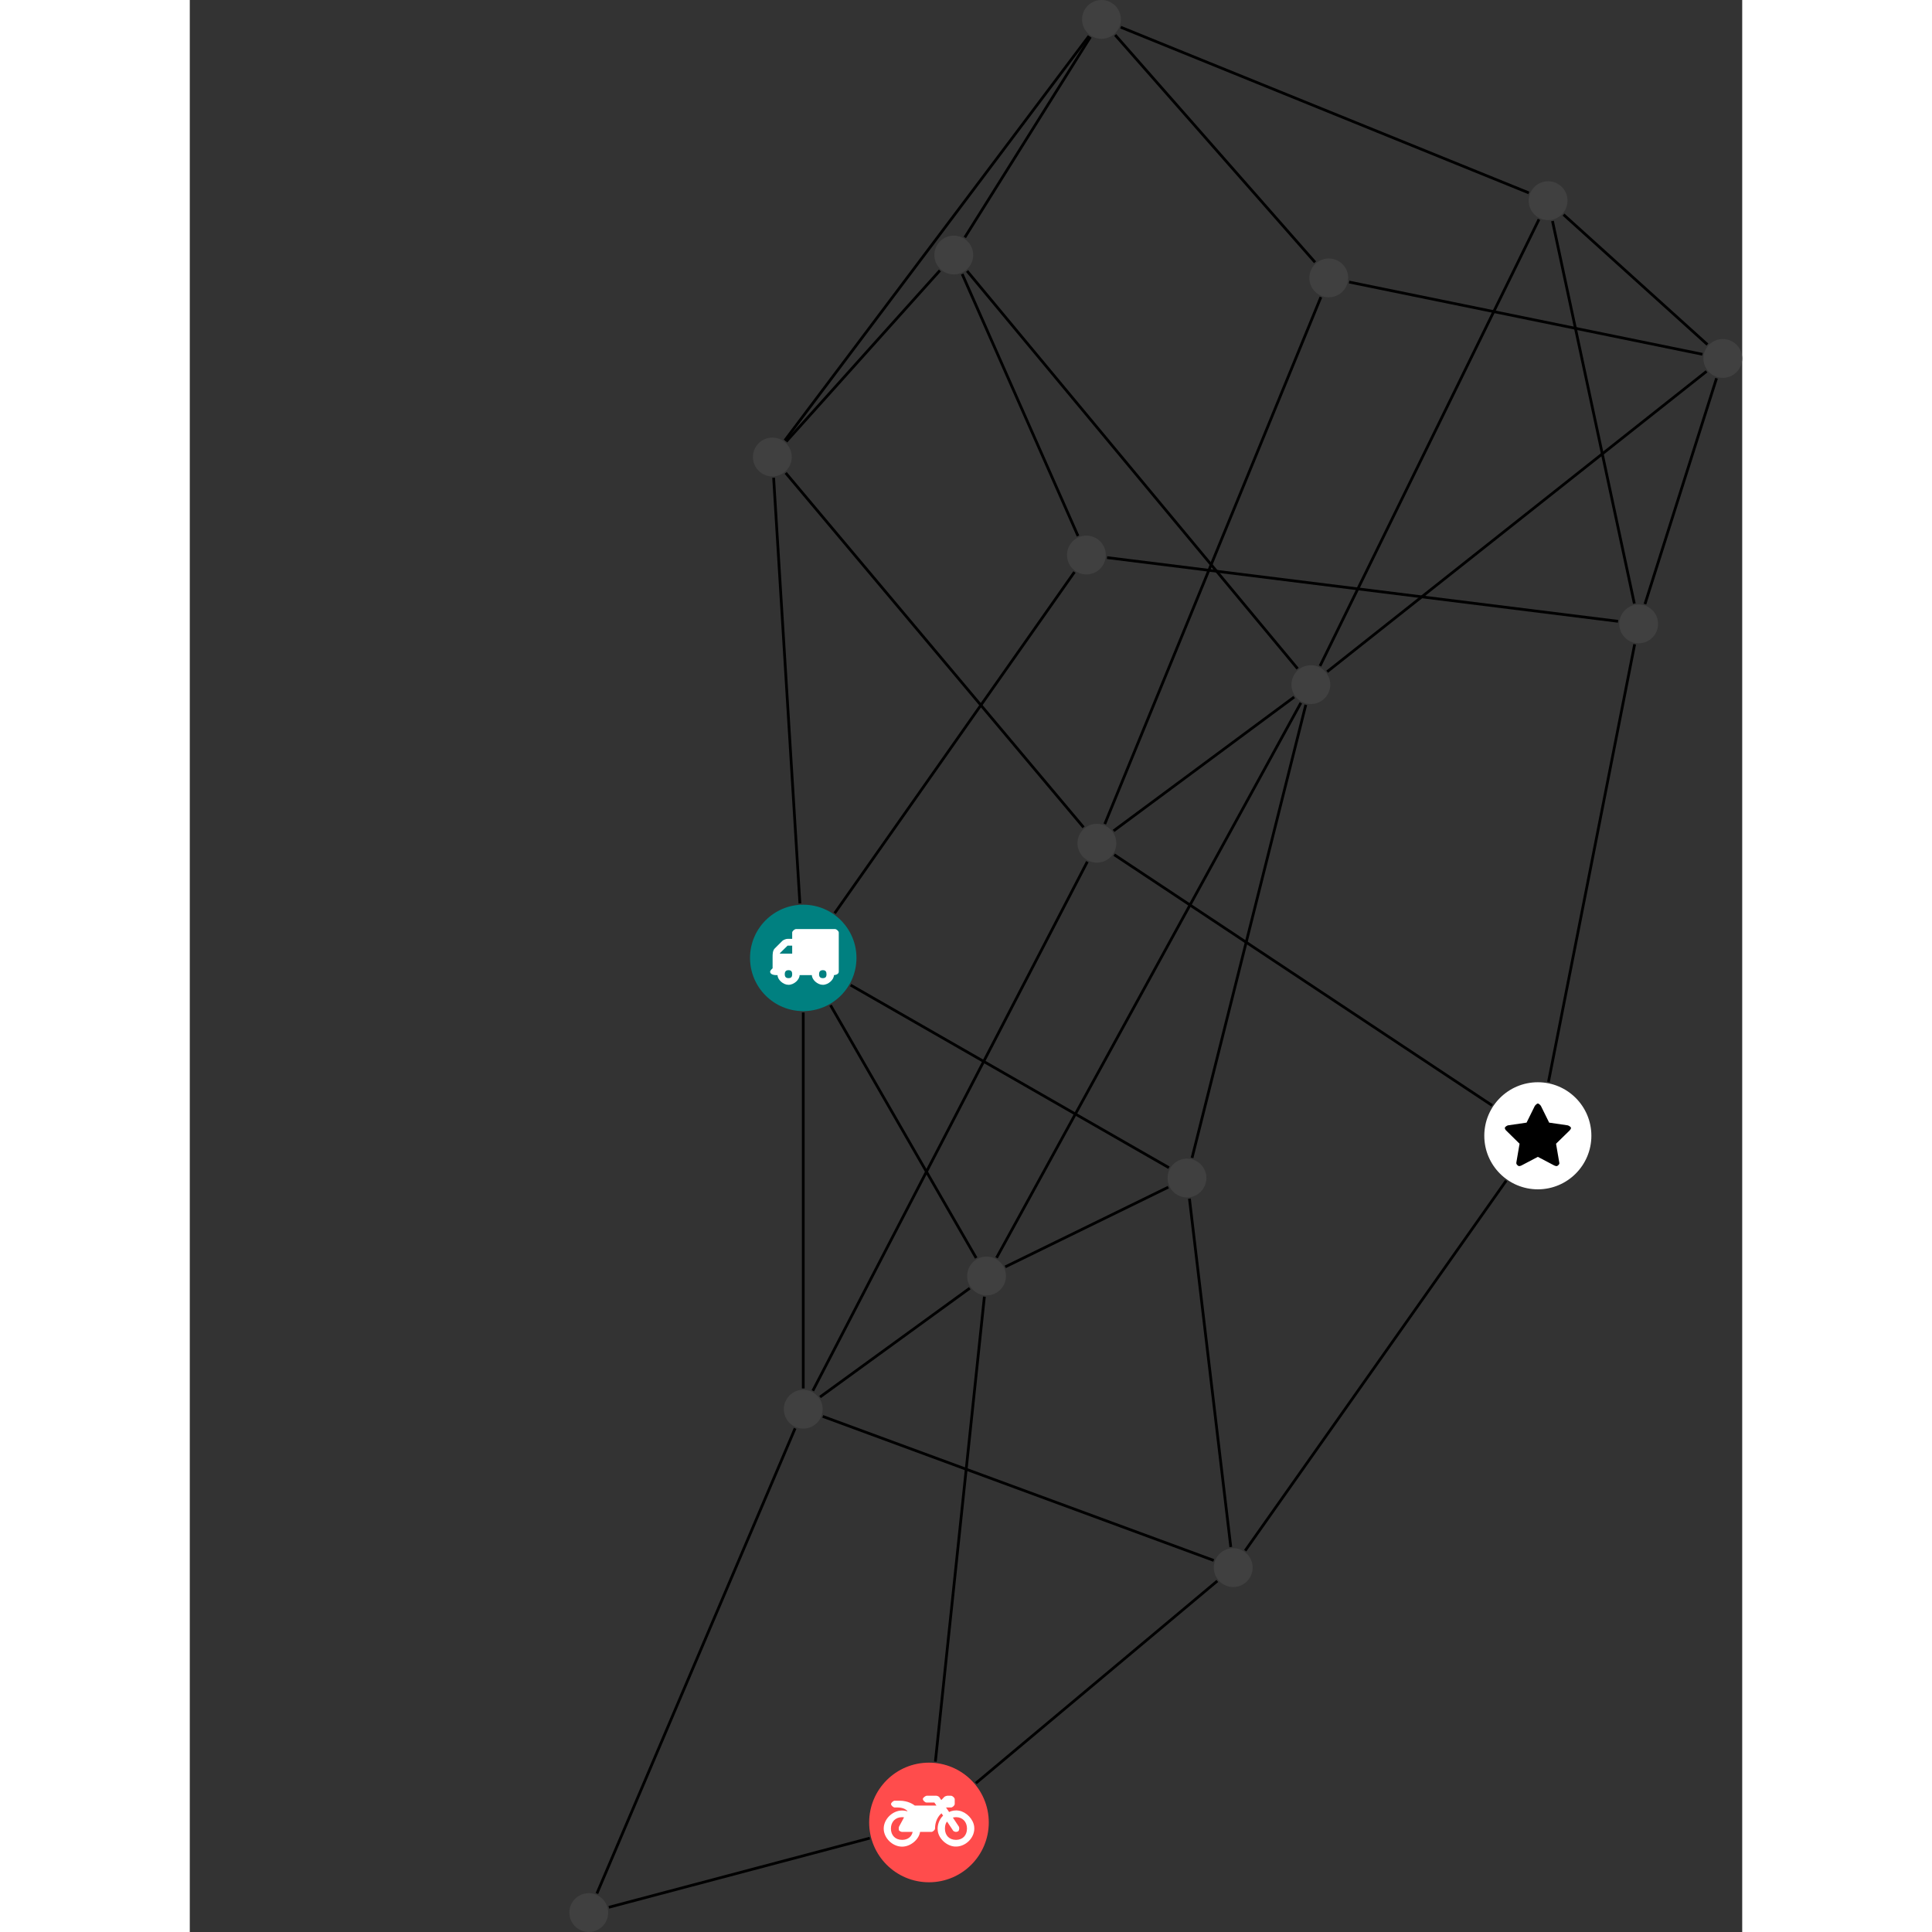 <?xml version="1.0" encoding="UTF-8"?>
<svg xmlns="http://www.w3.org/2000/svg" xmlns:xlink="http://www.w3.org/1999/xlink" width="280.573pt" height="280.573pt" viewBox="-55.123 0.000 225.450 280.573" version="1.1">
<rect x="-55.123" y="0.000" width="225.450" height="280.573" fill="#333333" stroke="none"/>
<defs>
<g>
<symbol overflow="visible" id="glyph0-0">
<path style="stroke:none;" d="M 1.422 -0.75 L 1.422 -7.922 L 3.562 -7.922 L 3.562 -0.891 L 1.422 -0.891 Z M 0.625 0 L 4.531 0 L 4.531 -8.812 L 0.438 -8.812 L 0.438 0 Z M 0.625 0 "/>
</symbol>
<symbol overflow="visible" id="glyph0-1">
<path style="stroke:none;" d="M 3.375 -0.844 C 3.375 -0.453 3.234 -0.266 2.844 -0.266 C 2.469 -0.266 2.297 -0.453 2.297 -0.844 C 2.297 -1.219 2.469 -1.422 2.844 -1.422 C 3.234 -1.422 3.375 -1.219 3.375 -0.844 Z M 1.594 -3.688 L 1.594 -3.859 C 1.594 -3.875 1.578 -3.875 1.594 -3.891 L 2.688 -4.969 C 2.703 -5 2.656 -4.984 2.688 -4.984 L 3.375 -4.984 L 3.375 -3.828 L 1.594 -3.828 Z M 8.359 -0.844 C 8.359 -0.453 8.219 -0.266 7.828 -0.266 C 7.453 -0.266 7.281 -0.453 7.281 -0.844 C 7.281 -1.219 7.453 -1.422 7.828 -1.422 C 8.219 -1.422 8.359 -1.219 8.359 -0.844 Z M 10.141 -6.891 C 10.141 -7.094 9.812 -7.391 9.609 -7.391 L 3.922 -7.391 C 3.719 -7.391 3.375 -7.094 3.375 -6.891 L 3.375 -5.969 L 2.672 -5.969 C 2.469 -5.969 2.078 -5.812 1.938 -5.672 L 0.844 -4.578 C 0.531 -4.266 0.531 -3.734 0.531 -3.328 L 0.531 -1.688 C 0.516 -1.688 0.172 -1.391 0.172 -1.203 C 0.172 -0.781 0.781 -0.703 1.062 -0.703 L 1.25 -0.703 C 1.25 -0.047 2.062 0.703 2.844 0.703 C 3.641 0.703 4.453 -0.047 4.453 -0.703 L 6.234 -0.703 C 6.234 -0.047 7.047 0.703 7.828 0.703 C 8.625 0.703 9.438 -0.047 9.438 -0.703 C 9.547 -0.703 10.141 -0.781 10.141 -1.203 Z M 10.141 -6.891 "/>
</symbol>
<symbol overflow="visible" id="glyph0-2">
<path style="stroke:none;" d="M 12.969 -2.906 C 12.844 -3.984 11.859 -5.016 10.781 -5.219 C 10.234 -5.328 9.703 -5.219 9.328 -5.031 L 8.875 -5.688 L 9.609 -5.688 C 9.812 -5.688 10.141 -5.984 10.141 -6.188 L 10.141 -6.891 C 10.141 -7.094 9.812 -7.391 9.609 -7.391 L 9.047 -7.391 C 8.969 -7.391 8.734 -7.312 8.656 -7.25 L 8.188 -6.766 L 7.891 -7.203 C 7.828 -7.281 7.594 -7.391 7.484 -7.391 L 6.078 -7.391 C 5.906 -7.391 5.547 -7.125 5.516 -6.953 C 5.484 -6.734 5.828 -6.406 6.047 -6.406 L 7.188 -6.406 L 7.484 -5.969 L 4.344 -5.969 C 4.141 -6.125 3.375 -6.672 2.141 -6.672 L 1.422 -6.672 C 1.219 -6.672 0.891 -6.375 0.891 -6.188 C 0.891 -5.984 1.219 -5.688 1.422 -5.688 L 1.781 -5.688 C 2.484 -5.688 2.906 -5.516 3.281 -5.188 L 3.25 -5.141 C 3.078 -5.188 2.797 -5.25 2.5 -5.25 C 1.109 -5.25 -0.172 -4 -0.172 -2.625 C -0.172 -1.25 1.109 0 2.5 0 C 3.75 0 4.953 -1.062 5.109 -2.141 L 6.766 -2.141 C 6.969 -2.141 7.281 -2.438 7.281 -2.625 C 7.281 -3.609 7.688 -4.391 8.219 -4.844 L 8.453 -4.5 C 7.969 -4.062 7.578 -3.203 7.672 -2.359 C 7.781 -1.172 8.969 -0.094 10.141 -0.016 C 11.703 0.094 13.156 -1.344 12.969 -2.906 Z M 2.5 -0.984 C 1.516 -0.984 0.875 -1.641 0.875 -2.625 C 0.875 -3.594 1.516 -4.281 2.5 -4.281 C 2.672 -4.281 2.844 -4.234 2.781 -4.25 L 2.047 -2.891 C 2 -2.781 2 -2.469 2.047 -2.359 C 2.125 -2.25 2.375 -2.141 2.5 -2.141 L 4.031 -2.141 C 3.891 -1.453 3.344 -0.984 2.5 -0.984 Z M 10.328 -0.984 C 9.344 -0.984 8.719 -1.641 8.719 -2.625 C 8.719 -3.109 8.859 -3.469 9.031 -3.641 L 9.906 -2.328 C 9.969 -2.219 10.203 -2.141 10.328 -2.141 C 10.391 -2.141 10.594 -2.188 10.641 -2.234 C 10.812 -2.344 10.844 -2.75 10.734 -2.922 L 9.875 -4.219 C 9.859 -4.219 10.094 -4.281 10.328 -4.281 C 11.297 -4.281 11.922 -3.594 11.922 -2.625 C 11.922 -1.641 11.297 -0.984 10.328 -0.984 Z M 10.328 -0.984 "/>
</symbol>
<symbol overflow="visible" id="glyph0-3">
<path style="stroke:none;" d="M 9.438 -5.078 C 9.438 -5.25 9.078 -5.453 8.938 -5.469 L 6.266 -5.859 L 5.078 -8.266 C 5.031 -8.375 4.75 -8.641 4.625 -8.641 C 4.5 -8.641 4.234 -8.375 4.172 -8.266 L 2.984 -5.859 L 0.312 -5.469 C 0.172 -5.453 -0.172 -5.25 -0.172 -5.078 C -0.172 -4.969 -0.062 -4.781 0.016 -4.719 L 1.969 -2.797 L 1.5 -0.062 C 1.5 -0.016 1.5 0.016 1.5 0.047 C 1.5 0.203 1.75 0.453 1.906 0.453 C 1.984 0.453 2.188 0.406 2.25 0.359 L 4.625 -0.891 L 7 0.359 C 7.062 0.406 7.266 0.453 7.344 0.453 C 7.5 0.453 7.75 0.203 7.75 0.047 C 7.75 0.016 7.75 -0.016 7.734 -0.062 L 7.266 -2.797 L 9.234 -4.719 C 9.297 -4.781 9.438 -4.969 9.438 -5.078 Z M 9.438 -5.078 "/>
</symbol>
</g>
<clipPath id="clip1">
  <path d="M 0 201 L 39 201 L 39 280.574 L 0 280.574 Z M 0 201 "/>
</clipPath>
<clipPath id="clip2">
  <path d="M 0 261 L 50 261 L 50 280.574 L 0 280.574 Z M 0 261 "/>
</clipPath>
<clipPath id="clip3">
  <path d="M 150 49 L 170.324 49 L 170.324 94 L 150 94 Z M 150 49 "/>
</clipPath>
<clipPath id="clip4">
  <path d="M 138 25 L 170.324 25 L 170.324 56 L 138 56 Z M 138 25 "/>
</clipPath>
<clipPath id="clip5">
  <path d="M 107 35 L 170.324 35 L 170.324 58 L 107 58 Z M 107 35 "/>
</clipPath>
<clipPath id="clip6">
  <path d="M 104 48 L 170.324 48 L 170.324 104 L 104 104 Z M 104 48 "/>
</clipPath>
<clipPath id="clip7">
  <path d="M 0 274 L 6 274 L 6 280.574 L 0 280.574 Z M 0 274 "/>
</clipPath>
<clipPath id="clip8">
  <path d="M 164 49 L 170.324 49 L 170.324 55 L 164 55 Z M 164 49 "/>
</clipPath>
</defs>
<g id="surface1">
<path style="fill:none;stroke-width:0.399;stroke-linecap:butt;stroke-linejoin:miter;stroke:rgb(0%,0%,0%);stroke-opacity:1;stroke-miterlimit:10;" d="M 0.002 -7.926 L 0.002 -62.52 " transform="matrix(1,0,0,-1,33.967,139.113)"/>
<path style="fill:none;stroke-width:0.399;stroke-linecap:butt;stroke-linejoin:miter;stroke:rgb(0%,0%,0%);stroke-opacity:1;stroke-miterlimit:10;" d="M 3.959 -6.871 L 25.115 -43.578 " transform="matrix(1,0,0,-1,33.967,139.113)"/>
<path style="fill:none;stroke-width:0.399;stroke-linecap:butt;stroke-linejoin:miter;stroke:rgb(0%,0%,0%);stroke-opacity:1;stroke-miterlimit:10;" d="M 6.877 -3.946 L 53.107 -30.465 " transform="matrix(1,0,0,-1,33.967,139.113)"/>
<path style="fill:none;stroke-width:0.399;stroke-linecap:butt;stroke-linejoin:miter;stroke:rgb(0%,0%,0%);stroke-opacity:1;stroke-miterlimit:10;" d="M 4.56 6.488 L 39.388 56.043 " transform="matrix(1,0,0,-1,33.967,139.113)"/>
<path style="fill:none;stroke-width:0.399;stroke-linecap:butt;stroke-linejoin:miter;stroke:rgb(0%,0%,0%);stroke-opacity:1;stroke-miterlimit:10;" d="M -0.487 7.914 L -4.303 69.734 " transform="matrix(1,0,0,-1,33.967,139.113)"/>
<g clip-path="url(#clip1)" clip-rule="nonzero">
<path style="fill:none;stroke-width:0.399;stroke-linecap:butt;stroke-linejoin:miter;stroke:rgb(0%,0%,0%);stroke-opacity:1;stroke-miterlimit:10;" d="M -29.967 -135.867 L -1.182 -68.317 " transform="matrix(1,0,0,-1,33.967,139.113)"/>
</g>
<g clip-path="url(#clip2)" clip-rule="nonzero">
<path style="fill:none;stroke-width:0.399;stroke-linecap:butt;stroke-linejoin:miter;stroke:rgb(0%,0%,0%);stroke-opacity:1;stroke-miterlimit:10;" d="M -28.233 -137.871 L 9.666 -127.828 " transform="matrix(1,0,0,-1,33.967,139.113)"/>
</g>
<path style="fill:none;stroke-width:0.399;stroke-linecap:butt;stroke-linejoin:miter;stroke:rgb(0%,0%,0%);stroke-opacity:1;stroke-miterlimit:10;" d="M 2.439 -63.766 L 24.181 -47.965 " transform="matrix(1,0,0,-1,33.967,139.113)"/>
<path style="fill:none;stroke-width:0.399;stroke-linecap:butt;stroke-linejoin:miter;stroke:rgb(0%,0%,0%);stroke-opacity:1;stroke-miterlimit:10;" d="M 2.834 -66.582 L 59.611 -87.5 " transform="matrix(1,0,0,-1,33.967,139.113)"/>
<path style="fill:none;stroke-width:0.399;stroke-linecap:butt;stroke-linejoin:miter;stroke:rgb(0%,0%,0%);stroke-opacity:1;stroke-miterlimit:10;" d="M 1.388 -62.86 L 41.256 13.976 " transform="matrix(1,0,0,-1,33.967,139.113)"/>
<path style="fill:none;stroke-width:0.399;stroke-linecap:butt;stroke-linejoin:miter;stroke:rgb(0%,0%,0%);stroke-opacity:1;stroke-miterlimit:10;" d="M 19.189 -116.715 L 26.306 -49.192 " transform="matrix(1,0,0,-1,33.967,139.113)"/>
<path style="fill:none;stroke-width:0.399;stroke-linecap:butt;stroke-linejoin:miter;stroke:rgb(0%,0%,0%);stroke-opacity:1;stroke-miterlimit:10;" d="M 25.068 -119.848 L 60.131 -90.481 " transform="matrix(1,0,0,-1,33.967,139.113)"/>
<path style="fill:none;stroke-width:0.399;stroke-linecap:butt;stroke-linejoin:miter;stroke:rgb(0%,0%,0%);stroke-opacity:1;stroke-miterlimit:10;" d="M 29.334 -44.867 L 53.013 -33.293 " transform="matrix(1,0,0,-1,33.967,139.113)"/>
<path style="fill:none;stroke-width:0.399;stroke-linecap:butt;stroke-linejoin:miter;stroke:rgb(0%,0%,0%);stroke-opacity:1;stroke-miterlimit:10;" d="M 28.072 -43.547 L 72.267 37.043 " transform="matrix(1,0,0,-1,33.967,139.113)"/>
<path style="fill:none;stroke-width:0.399;stroke-linecap:butt;stroke-linejoin:miter;stroke:rgb(0%,0%,0%);stroke-opacity:1;stroke-miterlimit:10;" d="M 62.088 -85.547 L 56.084 -34.961 " transform="matrix(1,0,0,-1,33.967,139.113)"/>
<path style="fill:none;stroke-width:0.399;stroke-linecap:butt;stroke-linejoin:miter;stroke:rgb(0%,0%,0%);stroke-opacity:1;stroke-miterlimit:10;" d="M 64.181 -86.078 L 102.084 -32.348 " transform="matrix(1,0,0,-1,33.967,139.113)"/>
<path style="fill:none;stroke-width:0.399;stroke-linecap:butt;stroke-linejoin:miter;stroke:rgb(0%,0%,0%);stroke-opacity:1;stroke-miterlimit:10;" d="M 56.463 -29.039 L 72.982 36.761 " transform="matrix(1,0,0,-1,33.967,139.113)"/>
<path style="fill:none;stroke-width:0.399;stroke-linecap:butt;stroke-linejoin:miter;stroke:rgb(0%,0%,0%);stroke-opacity:1;stroke-miterlimit:10;" d="M 108.224 -18.004 L 120.74 45.547 " transform="matrix(1,0,0,-1,33.967,139.113)"/>
<path style="fill:none;stroke-width:0.399;stroke-linecap:butt;stroke-linejoin:miter;stroke:rgb(0%,0%,0%);stroke-opacity:1;stroke-miterlimit:10;" d="M 100.037 -21.422 L 45.158 14.988 " transform="matrix(1,0,0,-1,33.967,139.113)"/>
<path style="fill:none;stroke-width:0.399;stroke-linecap:butt;stroke-linejoin:miter;stroke:rgb(0%,0%,0%);stroke-opacity:1;stroke-miterlimit:10;" d="M 120.693 51.461 L 108.806 107.015 " transform="matrix(1,0,0,-1,33.967,139.113)"/>
<g clip-path="url(#clip3)" clip-rule="nonzero">
<path style="fill:none;stroke-width:0.399;stroke-linecap:butt;stroke-linejoin:miter;stroke:rgb(0%,0%,0%);stroke-opacity:1;stroke-miterlimit:10;" d="M 122.236 51.386 L 132.631 84.179 " transform="matrix(1,0,0,-1,33.967,139.113)"/>
</g>
<path style="fill:none;stroke-width:0.399;stroke-linecap:butt;stroke-linejoin:miter;stroke:rgb(0%,0%,0%);stroke-opacity:1;stroke-miterlimit:10;" d="M 118.33 48.883 L 44.119 58.136 " transform="matrix(1,0,0,-1,33.967,139.113)"/>
<path style="fill:none;stroke-width:0.399;stroke-linecap:butt;stroke-linejoin:miter;stroke:rgb(0%,0%,0%);stroke-opacity:1;stroke-miterlimit:10;" d="M 46.103 135.164 L 105.377 111.101 " transform="matrix(1,0,0,-1,33.967,139.113)"/>
<path style="fill:none;stroke-width:0.399;stroke-linecap:butt;stroke-linejoin:miter;stroke:rgb(0%,0%,0%);stroke-opacity:1;stroke-miterlimit:10;" d="M 45.299 134.031 L 74.326 101.023 " transform="matrix(1,0,0,-1,33.967,139.113)"/>
<path style="fill:none;stroke-width:0.399;stroke-linecap:butt;stroke-linejoin:miter;stroke:rgb(0%,0%,0%);stroke-opacity:1;stroke-miterlimit:10;" d="M 41.705 133.742 L 23.463 104.636 " transform="matrix(1,0,0,-1,33.967,139.113)"/>
<path style="fill:none;stroke-width:0.399;stroke-linecap:butt;stroke-linejoin:miter;stroke:rgb(0%,0%,0%);stroke-opacity:1;stroke-miterlimit:10;" d="M 41.494 133.886 L -2.674 75.156 " transform="matrix(1,0,0,-1,33.967,139.113)"/>
<g clip-path="url(#clip4)" clip-rule="nonzero">
<path style="fill:none;stroke-width:0.399;stroke-linecap:butt;stroke-linejoin:miter;stroke:rgb(0%,0%,0%);stroke-opacity:1;stroke-miterlimit:10;" d="M 110.412 107.945 L 131.303 89.078 " transform="matrix(1,0,0,-1,33.967,139.113)"/>
</g>
<path style="fill:none;stroke-width:0.399;stroke-linecap:butt;stroke-linejoin:miter;stroke:rgb(0%,0%,0%);stroke-opacity:1;stroke-miterlimit:10;" d="M 106.846 107.258 L 75.049 42.398 " transform="matrix(1,0,0,-1,33.967,139.113)"/>
<g clip-path="url(#clip5)" clip-rule="nonzero">
<path style="fill:none;stroke-width:0.399;stroke-linecap:butt;stroke-linejoin:miter;stroke:rgb(0%,0%,0%);stroke-opacity:1;stroke-miterlimit:10;" d="M 130.588 87.66 L 79.275 98.152 " transform="matrix(1,0,0,-1,33.967,139.113)"/>
</g>
<g clip-path="url(#clip6)" clip-rule="nonzero">
<path style="fill:none;stroke-width:0.399;stroke-linecap:butt;stroke-linejoin:miter;stroke:rgb(0%,0%,0%);stroke-opacity:1;stroke-miterlimit:10;" d="M 131.178 85.183 L 76.084 41.562 " transform="matrix(1,0,0,-1,33.967,139.113)"/>
</g>
<path style="fill:none;stroke-width:0.399;stroke-linecap:butt;stroke-linejoin:miter;stroke:rgb(0%,0%,0%);stroke-opacity:1;stroke-miterlimit:10;" d="M 75.174 95.965 L 43.791 19.449 " transform="matrix(1,0,0,-1,33.967,139.113)"/>
<path style="fill:none;stroke-width:0.399;stroke-linecap:butt;stroke-linejoin:miter;stroke:rgb(0%,0%,0%);stroke-opacity:1;stroke-miterlimit:10;" d="M 71.295 37.89 L 45.068 18.453 " transform="matrix(1,0,0,-1,33.967,139.113)"/>
<path style="fill:none;stroke-width:0.399;stroke-linecap:butt;stroke-linejoin:miter;stroke:rgb(0%,0%,0%);stroke-opacity:1;stroke-miterlimit:10;" d="M 71.791 42.008 L 23.791 99.758 " transform="matrix(1,0,0,-1,33.967,139.113)"/>
<path style="fill:none;stroke-width:0.399;stroke-linecap:butt;stroke-linejoin:miter;stroke:rgb(0%,0%,0%);stroke-opacity:1;stroke-miterlimit:10;" d="M 40.705 18.965 L -2.549 70.433 " transform="matrix(1,0,0,-1,33.967,139.113)"/>
<path style="fill:none;stroke-width:0.399;stroke-linecap:butt;stroke-linejoin:miter;stroke:rgb(0%,0%,0%);stroke-opacity:1;stroke-miterlimit:10;" d="M 23.08 99.316 L 39.904 61.273 " transform="matrix(1,0,0,-1,33.967,139.113)"/>
<path style="fill:none;stroke-width:0.399;stroke-linecap:butt;stroke-linejoin:miter;stroke:rgb(0%,0%,0%);stroke-opacity:1;stroke-miterlimit:10;" d="M 19.846 99.832 L -2.471 74.988 " transform="matrix(1,0,0,-1,33.967,139.113)"/>
<path style=" stroke:none;fill-rule:nonzero;fill:rgb(0%,50%,50%);fill-opacity:1;" d="M 41.695 139.113 C 41.695 134.844 38.234 131.383 33.969 131.383 C 29.699 131.383 26.238 134.844 26.238 139.113 C 26.238 143.383 29.699 146.84 33.969 146.84 C 38.234 146.84 41.695 143.383 41.695 139.113 Z M 41.695 139.113 "/>
<g style="fill:rgb(100%,100%,100%);fill-opacity:1;">
  <use xlink:href="#glyph0-1" x="28.985" y="142.316"/>
</g>
<g clip-path="url(#clip7)" clip-rule="nonzero">
<path style=" stroke:none;fill-rule:nonzero;fill:rgb(25%,25%,25%);fill-opacity:1;" d="M 5.637 277.754 C 5.637 276.199 4.375 274.938 2.816 274.938 C 1.262 274.938 0 276.199 0 277.754 C 0 279.312 1.262 280.574 2.816 280.574 C 4.375 280.574 5.637 279.312 5.637 277.754 Z M 5.637 277.754 "/>
</g>
<path style=" stroke:none;fill-rule:nonzero;fill:rgb(25%,25%,25%);fill-opacity:1;" d="M 36.785 204.652 C 36.785 203.094 35.523 201.832 33.969 201.832 C 32.41 201.832 31.148 203.094 31.148 204.652 C 31.148 206.207 32.41 207.469 33.969 207.469 C 35.523 207.469 36.785 206.207 36.785 204.652 Z M 36.785 204.652 "/>
<path style=" stroke:none;fill-rule:nonzero;fill:rgb(100%,29.999%,29.999%);fill-opacity:1;" d="M 60.91 264.664 C 60.91 259.867 57.023 255.98 52.223 255.98 C 47.426 255.98 43.539 259.867 43.539 264.664 C 43.539 269.465 47.426 273.352 52.223 273.352 C 57.023 273.352 60.91 269.465 60.91 264.664 Z M 60.91 264.664 "/>
<g style="fill:rgb(100%,100%,100%);fill-opacity:1;">
  <use xlink:href="#glyph0-2" x="45.823" y="268.178"/>
</g>
<path style=" stroke:none;fill-rule:nonzero;fill:rgb(25%,25%,25%);fill-opacity:1;" d="M 63.406 185.305 C 63.406 183.75 62.145 182.488 60.59 182.488 C 59.031 182.488 57.77 183.75 57.77 185.305 C 57.77 186.863 59.031 188.125 60.59 188.125 C 62.145 188.125 63.406 186.863 63.406 185.305 Z M 63.406 185.305 "/>
<path style=" stroke:none;fill-rule:nonzero;fill:rgb(25%,25%,25%);fill-opacity:1;" d="M 99.227 227.656 C 99.227 226.098 97.965 224.836 96.41 224.836 C 94.852 224.836 93.59 226.098 93.59 227.656 C 93.59 229.211 94.852 230.473 96.41 230.473 C 97.965 230.473 99.227 229.211 99.227 227.656 Z M 99.227 227.656 "/>
<path style=" stroke:none;fill-rule:nonzero;fill:rgb(25%,25%,25%);fill-opacity:1;" d="M 92.512 171.078 C 92.512 169.523 91.25 168.262 89.691 168.262 C 88.137 168.262 86.875 169.523 86.875 171.078 C 86.875 172.637 88.137 173.898 89.691 173.898 C 91.25 173.898 92.512 172.637 92.512 171.078 Z M 92.512 171.078 "/>
<path style=" stroke:none;fill-rule:nonzero;fill:rgb(100%,100%,100%);fill-opacity:1;" d="M 148.422 164.941 C 148.422 160.648 144.941 157.168 140.648 157.168 C 136.355 157.168 132.871 160.648 132.871 164.941 C 132.871 169.234 136.355 172.719 140.648 172.719 C 144.941 172.719 148.422 169.234 148.422 164.941 Z M 148.422 164.941 "/>
<g style="fill:rgb(0%,0%,0%);fill-opacity:1;">
  <use xlink:href="#glyph0-3" x="136.025" y="168.893"/>
</g>
<path style=" stroke:none;fill-rule:nonzero;fill:rgb(25%,25%,25%);fill-opacity:1;" d="M 158.109 90.605 C 158.109 89.047 156.848 87.785 155.289 87.785 C 153.734 87.785 152.473 89.047 152.473 90.605 C 152.473 92.16 153.734 93.422 155.289 93.422 C 156.848 93.422 158.109 92.16 158.109 90.605 Z M 158.109 90.605 "/>
<path style=" stroke:none;fill-rule:nonzero;fill:rgb(25%,25%,25%);fill-opacity:1;" d="M 80.094 2.816 C 80.094 1.262 78.832 0 77.273 0 C 75.719 0 74.457 1.262 74.457 2.816 C 74.457 4.375 75.719 5.637 77.273 5.637 C 78.832 5.637 80.094 4.375 80.094 2.816 Z M 80.094 2.816 "/>
<path style=" stroke:none;fill-rule:nonzero;fill:rgb(25%,25%,25%);fill-opacity:1;" d="M 144.957 29.148 C 144.957 27.59 143.695 26.328 142.141 26.328 C 140.582 26.328 139.32 27.59 139.32 29.148 C 139.32 30.703 140.582 31.965 142.141 31.965 C 143.695 31.965 144.957 30.703 144.957 29.148 Z M 144.957 29.148 "/>
<g clip-path="url(#clip8)" clip-rule="nonzero">
<path style=" stroke:none;fill-rule:nonzero;fill:rgb(25%,25%,25%);fill-opacity:1;" d="M 170.324 52.059 C 170.324 50.5 169.062 49.238 167.508 49.238 C 165.953 49.238 164.691 50.5 164.691 52.059 C 164.691 53.613 165.953 54.875 167.508 54.875 C 169.062 54.875 170.324 53.613 170.324 52.059 Z M 170.324 52.059 "/>
</g>
<path style=" stroke:none;fill-rule:nonzero;fill:rgb(25%,25%,25%);fill-opacity:1;" d="M 113.102 40.355 C 113.102 38.801 111.84 37.539 110.285 37.539 C 108.727 37.539 107.465 38.801 107.465 40.355 C 107.465 41.914 108.727 43.176 110.285 43.176 C 111.84 43.176 113.102 41.914 113.102 40.355 Z M 113.102 40.355 "/>
<path style=" stroke:none;fill-rule:nonzero;fill:rgb(25%,25%,25%);fill-opacity:1;" d="M 110.504 99.426 C 110.504 97.871 109.242 96.609 107.684 96.609 C 106.129 96.609 104.867 97.871 104.867 99.426 C 104.867 100.98 106.129 102.242 107.684 102.242 C 109.242 102.242 110.504 100.98 110.504 99.426 Z M 110.504 99.426 "/>
<path style=" stroke:none;fill-rule:nonzero;fill:rgb(25%,25%,25%);fill-opacity:1;" d="M 79.43 122.457 C 79.43 120.902 78.168 119.641 76.609 119.641 C 75.055 119.641 73.793 120.902 73.793 122.457 C 73.793 124.016 75.055 125.277 76.609 125.277 C 78.168 125.277 79.43 124.016 79.43 122.457 Z M 79.43 122.457 "/>
<path style=" stroke:none;fill-rule:nonzero;fill:rgb(25%,25%,25%);fill-opacity:1;" d="M 58.645 37.035 C 58.645 35.48 57.383 34.219 55.828 34.219 C 54.27 34.219 53.008 35.48 53.008 37.035 C 53.008 38.594 54.27 39.855 55.828 39.855 C 57.383 39.855 58.645 38.594 58.645 37.035 Z M 58.645 37.035 "/>
<path style=" stroke:none;fill-rule:nonzero;fill:rgb(25%,25%,25%);fill-opacity:1;" d="M 77.906 80.602 C 77.906 79.047 76.645 77.785 75.09 77.785 C 73.531 77.785 72.27 79.047 72.27 80.602 C 72.27 82.16 73.531 83.422 75.09 83.422 C 76.645 83.422 77.906 82.16 77.906 80.602 Z M 77.906 80.602 "/>
<path style=" stroke:none;fill-rule:nonzero;fill:rgb(25%,25%,25%);fill-opacity:1;" d="M 32.297 66.371 C 32.297 64.812 31.035 63.551 29.477 63.551 C 27.922 63.551 26.66 64.812 26.66 66.371 C 26.66 67.926 27.922 69.188 29.477 69.188 C 31.035 69.188 32.297 67.926 32.297 66.371 Z M 32.297 66.371 "/>
</g>
</svg>

